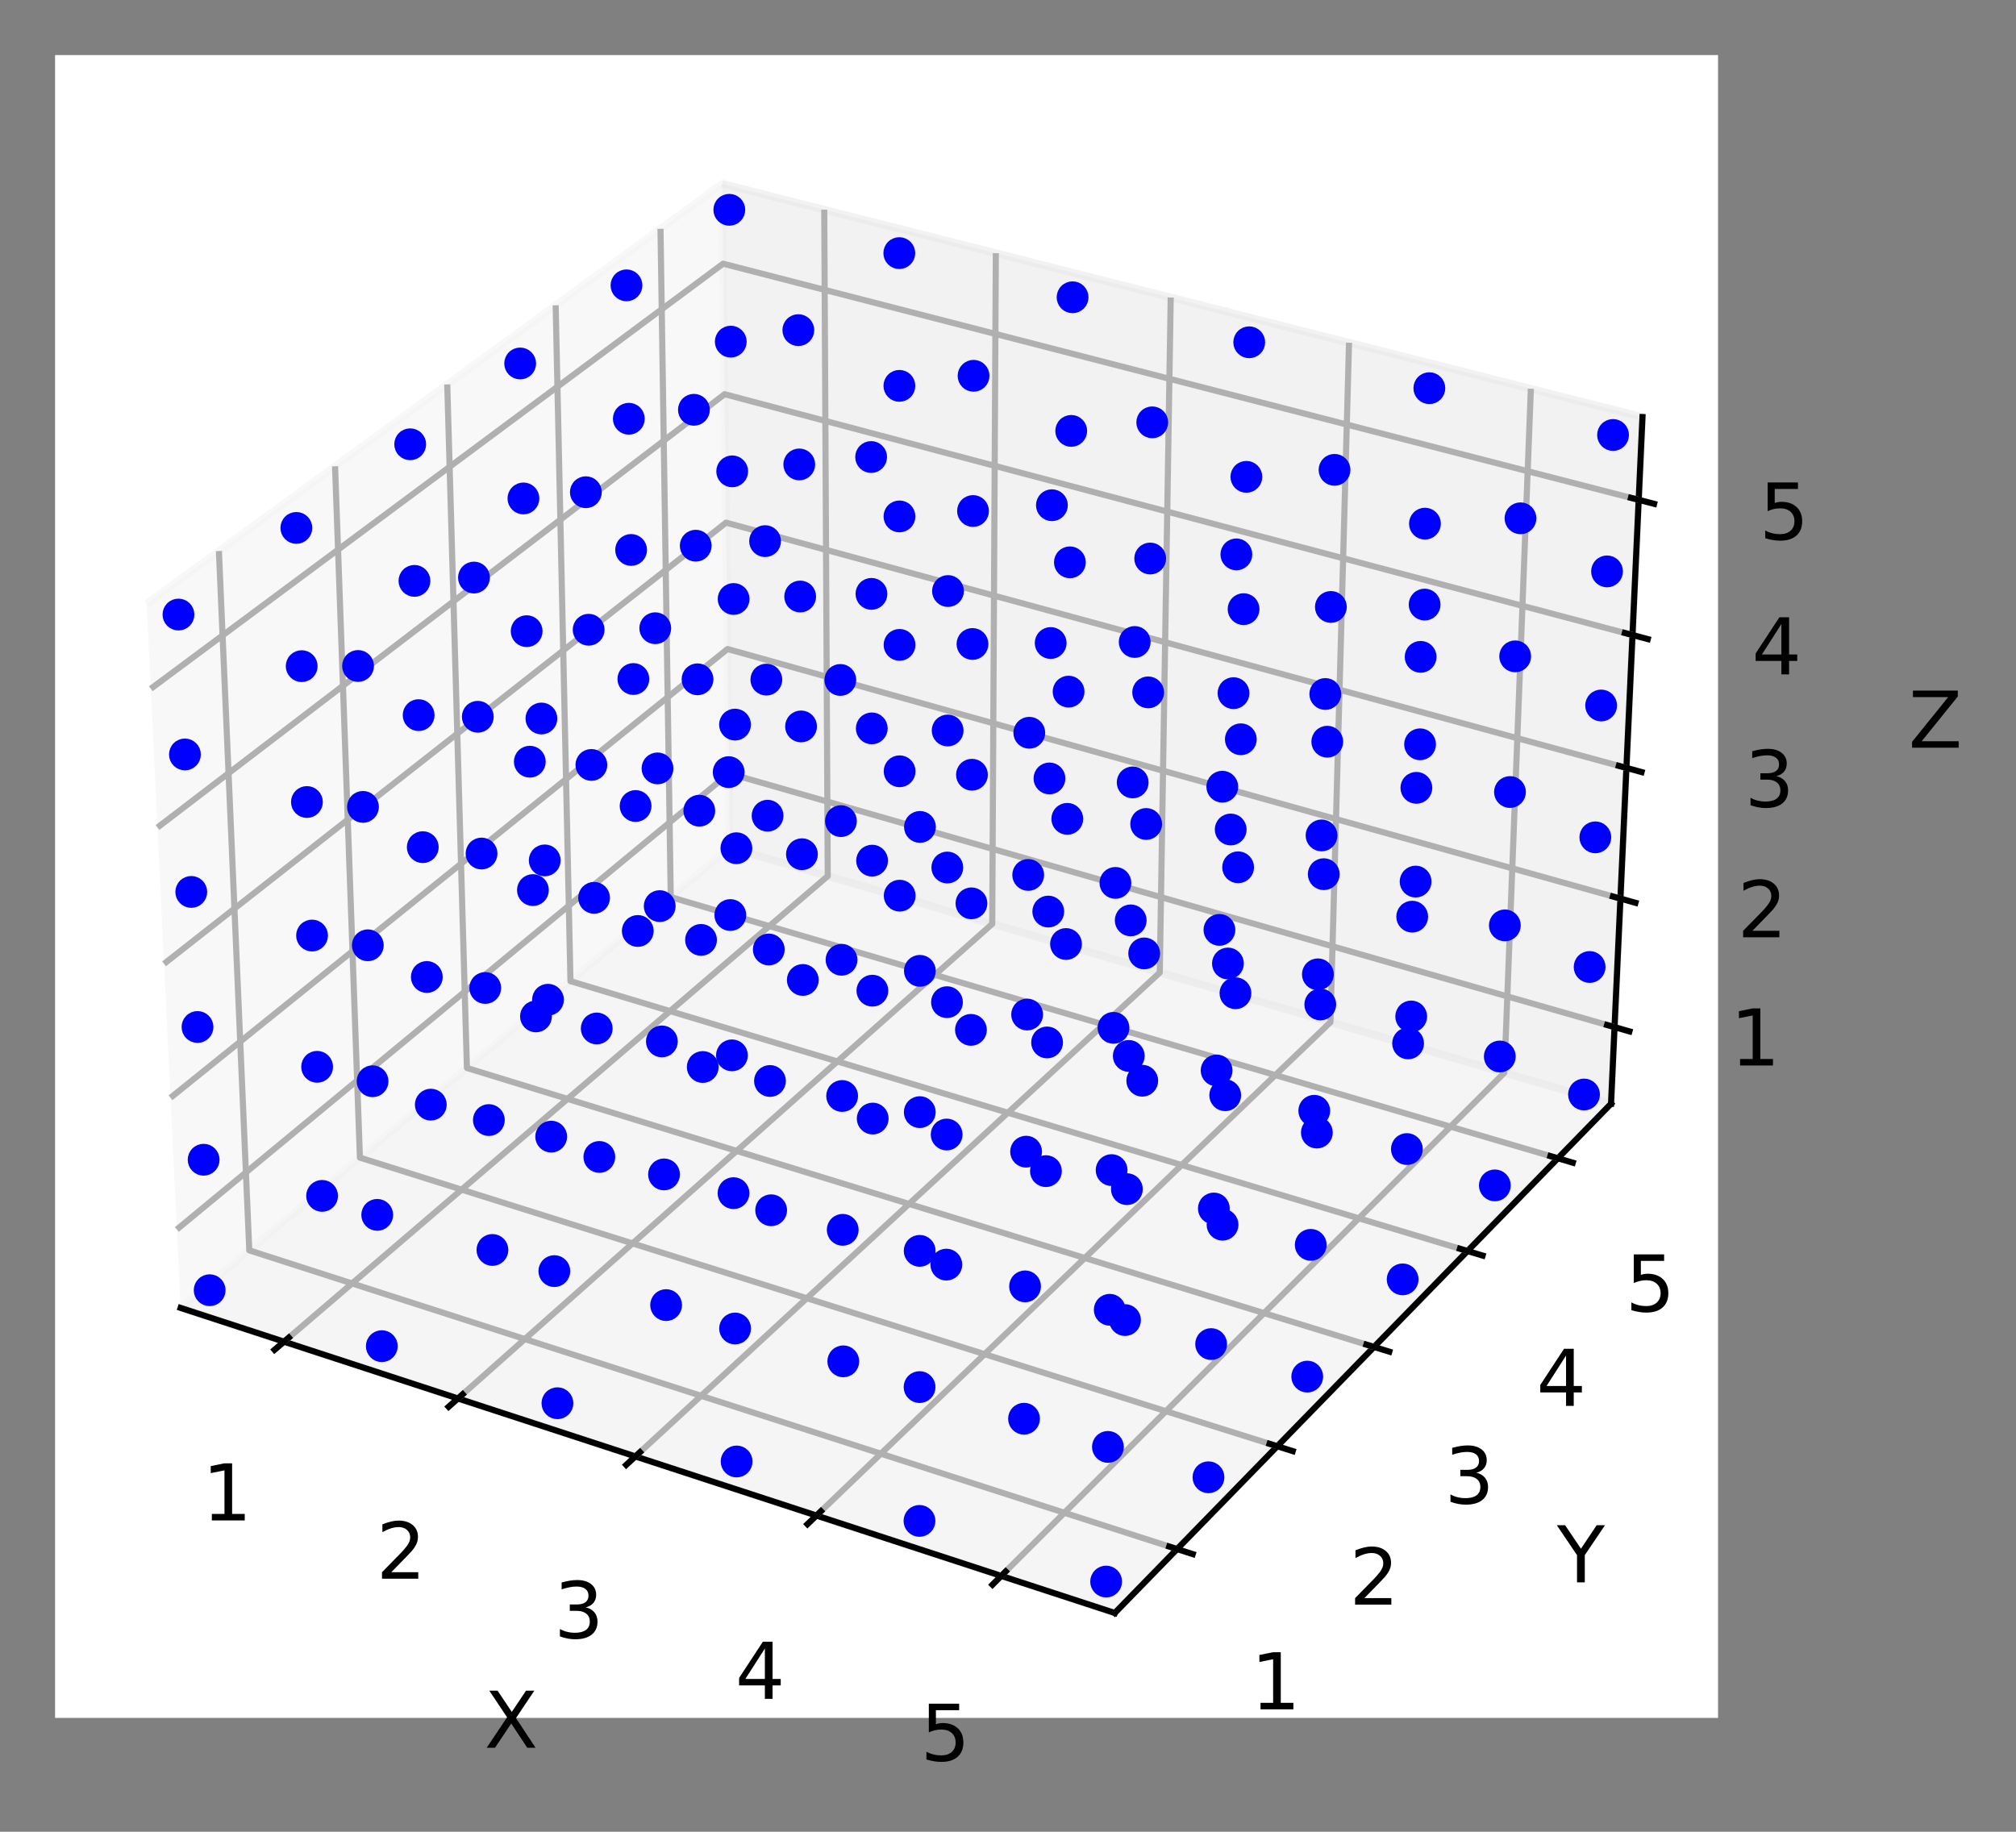 <?xml version="1.0" encoding="utf-8" standalone="no"?>
<!DOCTYPE svg PUBLIC "-//W3C//DTD SVG 1.1//EN"
  "http://www.w3.org/Graphics/SVG/1.1/DTD/svg11.dtd">
<svg height="239.525pt" version="1.1" viewBox="0 0 263.598 239.525" width="263.598pt" xmlns="http://www.w3.org/2000/svg" xmlns:xlink="http://www.w3.org/1999/xlink">
 <rect x="0" y="0" width="263.598" height="239.525" fill="#808080" stroke="none"/>
 <defs>
  <style type="text/css">*{stroke-linecap:butt;stroke-linejoin:round;}</style>
 </defs>
 <g id="figure_1">
  <g id="patch_1">
   <path d="M 0 239.525 
L 263.598 239.525 
L 263.598 0 
L 0 0 
z
" style="fill:none;"/>
  </g>
  <g id="patch_2">
   <path d="M 7.2 224.64 
L 224.64 224.64 
L 224.64 7.2 
L 7.2 7.2 
z
" style="fill:#ffffff;"/>
  </g>
  <g id="pane3d_1">
   <g id="patch_3">
    <path d="M 23.618 171.026 
L 95.424 110.837 
L 94.426 24.034 
L 19.184 78.942 
" style="fill:#f2f2f2;opacity:0.5;stroke:#f2f2f2;stroke-linejoin:miter;"/>
   </g>
  </g>
  <g id="pane3d_2">
   <g id="patch_4">
    <path d="M 95.424 110.837 
L 210.647 144.328 
L 214.759 54.535 
L 94.426 24.034 
" style="fill:#e6e6e6;opacity:0.5;stroke:#e6e6e6;stroke-linejoin:miter;"/>
   </g>
  </g>
  <g id="pane3d_3">
   <g id="patch_5">
    <path d="M 23.618 171.026 
L 145.76 210.918 
L 210.647 144.328 
L 95.424 110.837 
" style="fill:#ececec;opacity:0.5;stroke:#ececec;stroke-linejoin:miter;"/>
   </g>
  </g>
  <g id="axis3d_1">
   <g id="line2d_1">
    <path d="M 23.618 171.026 
L 145.76 210.918 
" style="fill:none;stroke:#000000;stroke-linecap:square;stroke-width:0.8;"/>
   </g>
   <g id="text_1">
    <!-- X -->
    <g transform="translate(63.332 228.543)scale(0.1 -0.1)">
     <defs>
      <path d="M 403 4666 
L 1081 4666 
L 2241 2931 
L 3406 4666 
L 4084 4666 
L 2584 2425 
L 4184 0 
L 3506 0 
L 2194 1984 
L 872 0 
L 191 0 
L 1856 2491 
L 403 4666 
z
" id="DejaVuSans-58" transform="scale(0.016)"/>
     </defs>
     <use xlink:href="#DejaVuSans-58"/>
    </g>
   </g>
   <g id="Line3DCollection_1">
    <path d="M 37.139 175.442 
L 108.229 114.559 
L 107.774 27.417 
" style="fill:none;stroke:#b0b0b0;stroke-width:0.8;"/>
    <path d="M 59.879 182.869 
L 129.737 120.811 
L 130.207 33.103 
" style="fill:none;stroke:#b0b0b0;stroke-width:0.8;"/>
    <path d="M 83.079 190.446 
L 151.644 127.178 
L 153.075 38.9 
" style="fill:none;stroke:#b0b0b0;stroke-width:0.8;"/>
    <path d="M 106.754 198.178 
L 173.96 133.665 
L 176.39 44.809 
" style="fill:none;stroke:#b0b0b0;stroke-width:0.8;"/>
    <path d="M 130.917 206.07 
L 196.699 140.274 
L 200.165 50.836 
" style="fill:none;stroke:#b0b0b0;stroke-width:0.8;"/>
   </g>
   <g id="xtick_1">
    <g id="line2d_2">
     <path d="M 37.759 174.912 
L 35.898 176.505 
" style="fill:none;stroke:#000000;stroke-linecap:square;stroke-width:0.8;"/>
    </g>
    <g id="text_2">
     <!-- 1 -->
     <g transform="translate(26.43 198.816)scale(0.1 -0.1)">
      <defs>
       <path d="M 794 531 
L 1825 531 
L 1825 4091 
L 703 3866 
L 703 4441 
L 1819 4666 
L 2450 4666 
L 2450 531 
L 3481 531 
L 3481 0 
L 794 0 
L 794 531 
z
" id="DejaVuSans-31" transform="scale(0.016)"/>
      </defs>
      <use xlink:href="#DejaVuSans-31"/>
     </g>
    </g>
   </g>
   <g id="xtick_2">
    <g id="line2d_3">
     <path d="M 60.488 182.328 
L 58.658 183.953 
" style="fill:none;stroke:#000000;stroke-linecap:square;stroke-width:0.8;"/>
    </g>
    <g id="text_3">
     <!-- 2 -->
     <g transform="translate(49.199 206.436)scale(0.1 -0.1)">
      <defs>
       <path d="M 1228 531 
L 3431 531 
L 3431 0 
L 469 0 
L 469 531 
Q 828 903 1448 1529 
Q 2069 2156 2228 2338 
Q 2531 2678 2651 2914 
Q 2772 3150 2772 3378 
Q 2772 3750 2511 3984 
Q 2250 4219 1831 4219 
Q 1534 4219 1204 4116 
Q 875 4013 500 3803 
L 500 4441 
Q 881 4594 1212 4672 
Q 1544 4750 1819 4750 
Q 2544 4750 2975 4387 
Q 3406 4025 3406 3419 
Q 3406 3131 3298 2873 
Q 3191 2616 2906 2266 
Q 2828 2175 2409 1742 
Q 1991 1309 1228 531 
z
" id="DejaVuSans-32" transform="scale(0.016)"/>
      </defs>
      <use xlink:href="#DejaVuSans-32"/>
     </g>
    </g>
   </g>
   <g id="xtick_3">
    <g id="line2d_4">
     <path d="M 83.677 189.894 
L 81.88 191.553 
" style="fill:none;stroke:#000000;stroke-linecap:square;stroke-width:0.8;"/>
    </g>
    <g id="text_4">
     <!-- 3 -->
     <g transform="translate(72.431 214.211)scale(0.1 -0.1)">
      <defs>
       <path d="M 2597 2516 
Q 3050 2419 3304 2112 
Q 3559 1806 3559 1356 
Q 3559 666 3084 287 
Q 2609 -91 1734 -91 
Q 1441 -91 1130 -33 
Q 819 25 488 141 
L 488 750 
Q 750 597 1062 519 
Q 1375 441 1716 441 
Q 2309 441 2620 675 
Q 2931 909 2931 1356 
Q 2931 1769 2642 2001 
Q 2353 2234 1838 2234 
L 1294 2234 
L 1294 2753 
L 1863 2753 
Q 2328 2753 2575 2939 
Q 2822 3125 2822 3475 
Q 2822 3834 2567 4026 
Q 2313 4219 1838 4219 
Q 1578 4219 1281 4162 
Q 984 4106 628 3988 
L 628 4550 
Q 988 4650 1302 4700 
Q 1616 4750 1894 4750 
Q 2613 4750 3031 4423 
Q 3450 4097 3450 3541 
Q 3450 3153 3228 2886 
Q 3006 2619 2597 2516 
z
" id="DejaVuSans-33" transform="scale(0.016)"/>
      </defs>
      <use xlink:href="#DejaVuSans-33"/>
     </g>
    </g>
   </g>
   <g id="xtick_4">
    <g id="line2d_5">
     <path d="M 107.34 197.615 
L 105.577 199.307 
" style="fill:none;stroke:#000000;stroke-linecap:square;stroke-width:0.8;"/>
    </g>
    <g id="text_5">
     <!-- 4 -->
     <g transform="translate(96.14 222.146)scale(0.1 -0.1)">
      <defs>
       <path d="M 2419 4116 
L 825 1625 
L 2419 1625 
L 2419 4116 
z
M 2253 4666 
L 3047 4666 
L 3047 1625 
L 3713 1625 
L 3713 1100 
L 3047 1100 
L 3047 0 
L 2419 0 
L 2419 1100 
L 313 1100 
L 313 1709 
L 2253 4666 
z
" id="DejaVuSans-34" transform="scale(0.016)"/>
      </defs>
      <use xlink:href="#DejaVuSans-34"/>
     </g>
    </g>
   </g>
   <g id="xtick_5">
    <g id="line2d_6">
     <path d="M 131.492 205.495 
L 129.765 207.223 
" style="fill:none;stroke:#000000;stroke-linecap:square;stroke-width:0.8;"/>
    </g>
    <g id="text_6">
     <!-- 5 -->
     <g transform="translate(120.342 230.245)scale(0.1 -0.1)">
      <defs>
       <path d="M 691 4666 
L 3169 4666 
L 3169 4134 
L 1269 4134 
L 1269 2991 
Q 1406 3038 1543 3061 
Q 1681 3084 1819 3084 
Q 2600 3084 3056 2656 
Q 3513 2228 3513 1497 
Q 3513 744 3044 326 
Q 2575 -91 1722 -91 
Q 1428 -91 1123 -41 
Q 819 9 494 109 
L 494 744 
Q 775 591 1075 516 
Q 1375 441 1709 441 
Q 2250 441 2565 725 
Q 2881 1009 2881 1497 
Q 2881 1984 2565 2268 
Q 2250 2553 1709 2553 
Q 1456 2553 1204 2497 
Q 953 2441 691 2322 
L 691 4666 
z
" id="DejaVuSans-35" transform="scale(0.016)"/>
      </defs>
      <use xlink:href="#DejaVuSans-35"/>
     </g>
    </g>
   </g>
  </g>
  <g id="axis3d_2">
   <g id="line2d_7">
    <path d="M 210.647 144.328 
L 145.76 210.918 
" style="fill:none;stroke:#000000;stroke-linecap:square;stroke-width:0.8;"/>
   </g>
   <g id="text_7">
    <!-- Y -->
    <g transform="translate(203.58 206.911)scale(0.1 -0.1)">
     <defs>
      <path d="M -13 4666 
L 666 4666 
L 1959 2747 
L 3244 4666 
L 3922 4666 
L 2272 2222 
L 2272 0 
L 1638 0 
L 1638 2222 
L -13 4666 
z
" id="DejaVuSans-59" transform="scale(0.016)"/>
     </defs>
     <use xlink:href="#DejaVuSans-59"/>
    </g>
   </g>
   <g id="Line3DCollection_2">
    <path d="M 28.623 72.054 
L 32.596 163.501 
L 153.904 202.56 
" style="fill:none;stroke:#b0b0b0;stroke-width:0.8;"/>
    <path d="M 43.81 60.971 
L 47.06 151.377 
L 167.006 189.114 
" style="fill:none;stroke:#b0b0b0;stroke-width:0.8;"/>
    <path d="M 58.479 50.267 
L 61.05 139.65 
L 179.657 176.131 
" style="fill:none;stroke:#b0b0b0;stroke-width:0.8;"/>
    <path d="M 72.654 39.922 
L 74.591 128.3 
L 191.88 163.587 
" style="fill:none;stroke:#b0b0b0;stroke-width:0.8;"/>
    <path d="M 86.362 29.919 
L 87.702 117.31 
L 203.696 151.461 
" style="fill:none;stroke:#b0b0b0;stroke-width:0.8;"/>
   </g>
   <g id="xtick_6">
    <g id="line2d_8">
     <path d="M 152.882 202.231 
L 155.951 203.219 
" style="fill:none;stroke:#000000;stroke-linecap:square;stroke-width:0.8;"/>
    </g>
    <g id="text_8">
     <!-- 1 -->
     <g transform="translate(163.545 223.515)scale(0.1 -0.1)">
      <use xlink:href="#DejaVuSans-31"/>
     </g>
    </g>
   </g>
   <g id="xtick_7">
    <g id="line2d_9">
     <path d="M 165.996 188.797 
L 169.028 189.75 
" style="fill:none;stroke:#000000;stroke-linecap:square;stroke-width:0.8;"/>
    </g>
    <g id="text_9">
     <!-- 2 -->
     <g transform="translate(176.432 209.826)scale(0.1 -0.1)">
      <use xlink:href="#DejaVuSans-32"/>
     </g>
    </g>
   </g>
   <g id="xtick_8">
    <g id="line2d_10">
     <path d="M 178.659 175.824 
L 181.654 176.746 
" style="fill:none;stroke:#000000;stroke-linecap:square;stroke-width:0.8;"/>
    </g>
    <g id="text_10">
     <!-- 3 -->
     <g transform="translate(188.874 196.608)scale(0.1 -0.1)">
      <use xlink:href="#DejaVuSans-33"/>
     </g>
    </g>
   </g>
   <g id="xtick_9">
    <g id="line2d_11">
     <path d="M 190.894 163.291 
L 193.853 164.181 
" style="fill:none;stroke:#000000;stroke-linecap:square;stroke-width:0.8;"/>
    </g>
    <g id="text_11">
     <!-- 4 -->
     <g transform="translate(200.896 183.838)scale(0.1 -0.1)">
      <use xlink:href="#DejaVuSans-34"/>
     </g>
    </g>
   </g>
   <g id="xtick_10">
    <g id="line2d_12">
     <path d="M 202.722 151.174 
L 205.646 152.035 
" style="fill:none;stroke:#000000;stroke-linecap:square;stroke-width:0.8;"/>
    </g>
    <g id="text_12">
     <!-- 5 -->
     <g transform="translate(212.518 171.492)scale(0.1 -0.1)">
      <use xlink:href="#DejaVuSans-35"/>
     </g>
    </g>
   </g>
  </g>
  <g id="axis3d_3">
   <g id="line2d_13">
    <path d="M 210.647 144.328 
L 214.759 54.535 
" style="fill:none;stroke:#000000;stroke-linecap:square;stroke-width:0.8;"/>
   </g>
   <g id="text_13">
    <!-- Z -->
    <g transform="translate(249.548 97.773)scale(0.1 -0.1)">
     <defs>
      <path d="M 359 4666 
L 4025 4666 
L 4025 4184 
L 1075 531 
L 4097 531 
L 4097 0 
L 288 0 
L 288 481 
L 3238 4134 
L 359 4134 
L 359 4666 
z
" id="DejaVuSans-5a" transform="scale(0.016)"/>
     </defs>
     <use xlink:href="#DejaVuSans-5a"/>
    </g>
   </g>
   <g id="Line3DCollection_3">
    <path d="M 211.105 134.309 
L 95.312 101.133 
L 23.124 160.767 
" style="fill:none;stroke:#b0b0b0;stroke-width:0.8;"/>
    <path d="M 211.875 117.503 
L 95.125 84.867 
L 22.295 143.55 
" style="fill:none;stroke:#b0b0b0;stroke-width:0.8;"/>
    <path d="M 212.658 100.415 
L 94.935 68.341 
L 21.451 126.032 
" style="fill:none;stroke:#b0b0b0;stroke-width:0.8;"/>
    <path d="M 213.453 83.037 
L 94.742 51.547 
L 20.593 108.205 
" style="fill:none;stroke:#b0b0b0;stroke-width:0.8;"/>
    <path d="M 214.263 65.361 
L 94.546 34.48 
L 19.719 90.061 
" style="fill:none;stroke:#b0b0b0;stroke-width:0.8;"/>
   </g>
   <g id="xtick_11">
    <g id="line2d_14">
     <path d="M 210.133 134.03 
L 213.052 134.866 
" style="fill:none;stroke:#000000;stroke-linecap:square;stroke-width:0.8;"/>
    </g>
    <g id="text_14">
     <!-- 1 -->
     <g transform="translate(226.25 139.328)scale(0.1 -0.1)">
      <use xlink:href="#DejaVuSans-31"/>
     </g>
    </g>
   </g>
   <g id="xtick_12">
    <g id="line2d_15">
     <path d="M 210.895 117.229 
L 213.838 118.052 
" style="fill:none;stroke:#000000;stroke-linecap:square;stroke-width:0.8;"/>
    </g>
    <g id="text_15">
     <!-- 2 -->
     <g transform="translate(227.169 122.563)scale(0.1 -0.1)">
      <use xlink:href="#DejaVuSans-32"/>
     </g>
    </g>
   </g>
   <g id="xtick_13">
    <g id="line2d_16">
     <path d="M 211.669 100.145 
L 214.638 100.955 
" style="fill:none;stroke:#000000;stroke-linecap:square;stroke-width:0.8;"/>
    </g>
    <g id="text_16">
     <!-- 3 -->
     <g transform="translate(228.103 105.518)scale(0.1 -0.1)">
      <use xlink:href="#DejaVuSans-33"/>
     </g>
    </g>
   </g>
   <g id="xtick_14">
    <g id="line2d_17">
     <path d="M 212.456 82.772 
L 215.451 83.567 
" style="fill:none;stroke:#000000;stroke-linecap:square;stroke-width:0.8;"/>
    </g>
    <g id="text_17">
     <!-- 4 -->
     <g transform="translate(229.053 88.184)scale(0.1 -0.1)">
      <use xlink:href="#DejaVuSans-34"/>
     </g>
    </g>
   </g>
   <g id="xtick_15">
    <g id="line2d_18">
     <path d="M 213.256 65.101 
L 216.279 65.881 
" style="fill:none;stroke:#000000;stroke-linecap:square;stroke-width:0.8;"/>
    </g>
    <g id="text_18">
     <!-- 5 -->
     <g transform="translate(230.02 70.555)scale(0.1 -0.1)">
      <use xlink:href="#DejaVuSans-35"/>
     </g>
    </g>
   </g>
  </g>
  <g id="axes_1">
   <g id="Path3DCollection_1">
    <defs>
     <path d="M 0 1.581 
C 0.419 1.581 0.822 1.415 1.118 1.118 
C 1.415 0.822 1.581 0.419 1.581 -0 
C 1.581 -0.419 1.415 -0.822 1.118 -1.118 
C 0.822 -1.415 0.419 -1.581 0 -1.581 
C -0.419 -1.581 -0.822 -1.415 -1.118 -1.118 
C -1.415 -0.822 -1.581 -0.419 -1.581 0 
C -1.581 0.419 -1.415 0.822 -1.118 1.118 
C -0.822 1.415 -0.419 1.581 0 1.581 
z
" id="C0_0_04f7c89948"/>
    </defs>
    <g clip-path="url(#p1350e62852)">
     <use style="fill:#0000ff;stroke:#0000ff;" x="96.285" xlink:href="#C0_0_04f7c89948" y="110.916"/>
    </g>
    <g clip-path="url(#p1350e62852)">
     <use style="fill:#0000ff;stroke:#0000ff;" x="96.106" xlink:href="#C0_0_04f7c89948" y="94.75"/>
    </g>
    <g clip-path="url(#p1350e62852)">
     <use style="fill:#0000ff;stroke:#0000ff;" x="117.638" xlink:href="#C0_0_04f7c89948" y="117.121"/>
    </g>
    <g clip-path="url(#p1350e62852)">
     <use style="fill:#0000ff;stroke:#0000ff;" x="95.924" xlink:href="#C0_0_04f7c89948" y="78.325"/>
    </g>
    <g clip-path="url(#p1350e62852)">
     <use style="fill:#0000ff;stroke:#0000ff;" x="83.392" xlink:href="#C0_0_04f7c89948" y="121.736"/>
    </g>
    <g clip-path="url(#p1350e62852)">
     <use style="fill:#0000ff;stroke:#0000ff;" x="117.628" xlink:href="#C0_0_04f7c89948" y="100.855"/>
    </g>
    <g clip-path="url(#p1350e62852)">
     <use style="fill:#0000ff;stroke:#0000ff;" x="139.386" xlink:href="#C0_0_04f7c89948" y="123.441"/>
    </g>
    <g clip-path="url(#p1350e62852)">
     <use style="fill:#0000ff;stroke:#0000ff;" x="95.739" xlink:href="#C0_0_04f7c89948" y="61.635"/>
    </g>
    <g clip-path="url(#p1350e62852)">
     <use style="fill:#0000ff;stroke:#0000ff;" x="83.106" xlink:href="#C0_0_04f7c89948" y="105.396"/>
    </g>
    <g clip-path="url(#p1350e62852)">
     <use style="fill:#0000ff;stroke:#0000ff;" x="117.618" xlink:href="#C0_0_04f7c89948" y="84.326"/>
    </g>
    <g clip-path="url(#p1350e62852)">
     <use style="fill:#0000ff;stroke:#0000ff;" x="104.969" xlink:href="#C0_0_04f7c89948" y="128.142"/>
    </g>
    <g clip-path="url(#p1350e62852)">
     <use style="fill:#0000ff;stroke:#0000ff;" x="139.552" xlink:href="#C0_0_04f7c89948" y="107.074"/>
    </g>
    <g clip-path="url(#p1350e62852)">
     <use style="fill:#0000ff;stroke:#0000ff;" x="161.54" xlink:href="#C0_0_04f7c89948" y="129.878"/>
    </g>
    <g clip-path="url(#p1350e62852)">
     <use style="fill:#0000ff;stroke:#0000ff;" x="95.551" xlink:href="#C0_0_04f7c89948" y="44.674"/>
    </g>
    <g clip-path="url(#p1350e62852)">
     <use style="fill:#0000ff;stroke:#0000ff;" x="82.816" xlink:href="#C0_0_04f7c89948" y="88.79"/>
    </g>
    <g clip-path="url(#p1350e62852)">
     <use style="fill:#0000ff;stroke:#0000ff;" x="70.08" xlink:href="#C0_0_04f7c89948" y="132.907"/>
    </g>
    <g clip-path="url(#p1350e62852)">
     <use style="fill:#0000ff;stroke:#0000ff;" x="104.856" xlink:href="#C0_0_04f7c89948" y="111.7"/>
    </g>
    <g clip-path="url(#p1350e62852)">
     <use style="fill:#0000ff;stroke:#0000ff;" x="117.608" xlink:href="#C0_0_04f7c89948" y="67.528"/>
    </g>
    <g clip-path="url(#p1350e62852)">
     <use style="fill:#0000ff;stroke:#0000ff;" x="126.953" xlink:href="#C0_0_04f7c89948" y="134.668"/>
    </g>
    <g clip-path="url(#p1350e62852)">
     <use style="fill:#0000ff;stroke:#0000ff;" x="139.72" xlink:href="#C0_0_04f7c89948" y="90.44"/>
    </g>
    <g clip-path="url(#p1350e62852)">
     <use style="fill:#0000ff;stroke:#0000ff;" x="161.888" xlink:href="#C0_0_04f7c89948" y="113.41"/>
    </g>
    <g clip-path="url(#p1350e62852)">
     <use style="fill:#0000ff;stroke:#0000ff;" x="184.113" xlink:href="#C0_0_04f7c89948" y="136.438"/>
    </g>
    <g clip-path="url(#p1350e62852)">
     <use style="fill:#0000ff;stroke:#0000ff;" x="69.681" xlink:href="#C0_0_04f7c89948" y="116.391"/>
    </g>
    <g clip-path="url(#p1350e62852)">
     <use style="fill:#0000ff;stroke:#0000ff;" x="82.52" xlink:href="#C0_0_04f7c89948" y="71.913"/>
    </g>
    <g clip-path="url(#p1350e62852)">
     <use style="fill:#0000ff;stroke:#0000ff;" x="95.36" xlink:href="#C0_0_04f7c89948" y="27.435"/>
    </g>
    <g clip-path="url(#p1350e62852)">
     <use style="fill:#0000ff;stroke:#0000ff;" x="91.885" xlink:href="#C0_0_04f7c89948" y="139.524"/>
    </g>
    <g clip-path="url(#p1350e62852)">
     <use style="fill:#0000ff;stroke:#0000ff;" x="117.598" xlink:href="#C0_0_04f7c89948" y="50.455"/>
    </g>
    <g clip-path="url(#p1350e62852)">
     <use style="fill:#0000ff;stroke:#0000ff;" x="104.741" xlink:href="#C0_0_04f7c89948" y="94.989"/>
    </g>
    <g clip-path="url(#p1350e62852)">
     <use style="fill:#0000ff;stroke:#0000ff;" x="127.019" xlink:href="#C0_0_04f7c89948" y="118.124"/>
    </g>
    <g clip-path="url(#p1350e62852)">
     <use style="fill:#0000ff;stroke:#0000ff;" x="139.892" xlink:href="#C0_0_04f7c89948" y="73.533"/>
    </g>
    <g clip-path="url(#p1350e62852)">
     <use style="fill:#0000ff;stroke:#0000ff;" x="149.354" xlink:href="#C0_0_04f7c89948" y="141.318"/>
    </g>
    <g clip-path="url(#p1350e62852)">
     <use style="fill:#0000ff;stroke:#0000ff;" x="162.242" xlink:href="#C0_0_04f7c89948" y="96.67"/>
    </g>
    <g clip-path="url(#p1350e62852)">
     <use style="fill:#0000ff;stroke:#0000ff;" x="184.65" xlink:href="#C0_0_04f7c89948" y="119.866"/>
    </g>
    <g clip-path="url(#p1350e62852)">
     <use style="fill:#0000ff;stroke:#0000ff;" x="207.115" xlink:href="#C0_0_04f7c89948" y="143.122"/>
    </g>
    <g clip-path="url(#p1350e62852)">
     <use style="fill:#0000ff;stroke:#0000ff;" x="56.328" xlink:href="#C0_0_04f7c89948" y="144.448"/>
    </g>
    <g clip-path="url(#p1350e62852)">
     <use style="fill:#0000ff;stroke:#0000ff;" x="69.274" xlink:href="#C0_0_04f7c89948" y="99.602"/>
    </g>
    <g clip-path="url(#p1350e62852)">
     <use style="fill:#0000ff;stroke:#0000ff;" x="82.22" xlink:href="#C0_0_04f7c89948" y="54.757"/>
    </g>
    <g clip-path="url(#p1350e62852)">
     <use style="fill:#0000ff;stroke:#0000ff;" x="104.625" xlink:href="#C0_0_04f7c89948" y="78.002"/>
    </g>
    <g clip-path="url(#p1350e62852)">
     <use style="fill:#0000ff;stroke:#0000ff;" x="117.587" xlink:href="#C0_0_04f7c89948" y="33.099"/>
    </g>
    <g clip-path="url(#p1350e62852)">
     <use style="fill:#0000ff;stroke:#0000ff;" x="91.662" xlink:href="#C0_0_04f7c89948" y="122.905"/>
    </g>
    <g clip-path="url(#p1350e62852)">
     <use style="fill:#0000ff;stroke:#0000ff;" x="127.087" xlink:href="#C0_0_04f7c89948" y="101.307"/>
    </g>
    <g clip-path="url(#p1350e62852)">
     <use style="fill:#0000ff;stroke:#0000ff;" x="114.108" xlink:href="#C0_0_04f7c89948" y="146.267"/>
    </g>
    <g clip-path="url(#p1350e62852)">
     <use style="fill:#0000ff;stroke:#0000ff;" x="140.066" xlink:href="#C0_0_04f7c89948" y="56.346"/>
    </g>
    <g clip-path="url(#p1350e62852)">
     <use style="fill:#0000ff;stroke:#0000ff;" x="149.606" xlink:href="#C0_0_04f7c89948" y="124.671"/>
    </g>
    <g clip-path="url(#p1350e62852)">
     <use style="fill:#0000ff;stroke:#0000ff;" x="162.602" xlink:href="#C0_0_04f7c89948" y="79.653"/>
    </g>
    <g clip-path="url(#p1350e62852)">
     <use style="fill:#0000ff;stroke:#0000ff;" x="185.196" xlink:href="#C0_0_04f7c89948" y="103.02"/>
    </g>
    <g clip-path="url(#p1350e62852)">
     <use style="fill:#0000ff;stroke:#0000ff;" x="172.184" xlink:href="#C0_0_04f7c89948" y="148.096"/>
    </g>
    <g clip-path="url(#p1350e62852)">
     <use style="fill:#0000ff;stroke:#0000ff;" x="207.849" xlink:href="#C0_0_04f7c89948" y="126.447"/>
    </g>
    <g clip-path="url(#p1350e62852)">
     <use style="fill:#0000ff;stroke:#0000ff;" x="55.808" xlink:href="#C0_0_04f7c89948" y="127.753"/>
    </g>
    <g clip-path="url(#p1350e62852)">
     <use style="fill:#0000ff;stroke:#0000ff;" x="68.861" xlink:href="#C0_0_04f7c89948" y="82.534"/>
    </g>
    <g clip-path="url(#p1350e62852)">
     <use style="fill:#0000ff;stroke:#0000ff;" x="81.915" xlink:href="#C0_0_04f7c89948" y="37.314"/>
    </g>
    <g clip-path="url(#p1350e62852)">
     <use style="fill:#0000ff;stroke:#0000ff;" x="78.365" xlink:href="#C0_0_04f7c89948" y="151.286"/>
    </g>
    <g clip-path="url(#p1350e62852)">
     <use style="fill:#0000ff;stroke:#0000ff;" x="91.435" xlink:href="#C0_0_04f7c89948" y="106.009"/>
    </g>
    <g clip-path="url(#p1350e62852)">
     <use style="fill:#0000ff;stroke:#0000ff;" x="104.506" xlink:href="#C0_0_04f7c89948" y="60.731"/>
    </g>
    <g clip-path="url(#p1350e62852)">
     <use style="fill:#0000ff;stroke:#0000ff;" x="127.155" xlink:href="#C0_0_04f7c89948" y="84.208"/>
    </g>
    <g clip-path="url(#p1350e62852)">
     <use style="fill:#0000ff;stroke:#0000ff;" x="114.068" xlink:href="#C0_0_04f7c89948" y="129.544"/>
    </g>
    <g clip-path="url(#p1350e62852)">
     <use style="fill:#0000ff;stroke:#0000ff;" x="140.243" xlink:href="#C0_0_04f7c89948" y="38.872"/>
    </g>
    <g clip-path="url(#p1350e62852)">
     <use style="fill:#0000ff;stroke:#0000ff;" x="136.759" xlink:href="#C0_0_04f7c89948" y="153.141"/>
    </g>
    <g clip-path="url(#p1350e62852)">
     <use style="fill:#0000ff;stroke:#0000ff;" x="162.968" xlink:href="#C0_0_04f7c89948" y="62.352"/>
    </g>
    <g clip-path="url(#p1350e62852)">
     <use style="fill:#0000ff;stroke:#0000ff;" x="149.864" xlink:href="#C0_0_04f7c89948" y="107.746"/>
    </g>
    <g clip-path="url(#p1350e62852)">
     <use style="fill:#0000ff;stroke:#0000ff;" x="185.752" xlink:href="#C0_0_04f7c89948" y="85.892"/>
    </g>
    <g clip-path="url(#p1350e62852)">
     <use style="fill:#0000ff;stroke:#0000ff;" x="172.63" xlink:href="#C0_0_04f7c89948" y="131.345"/>
    </g>
    <g clip-path="url(#p1350e62852)">
     <use style="fill:#0000ff;stroke:#0000ff;" x="195.456" xlink:href="#C0_0_04f7c89948" y="155.005"/>
    </g>
    <g clip-path="url(#p1350e62852)">
     <use style="fill:#0000ff;stroke:#0000ff;" x="208.595" xlink:href="#C0_0_04f7c89948" y="109.493"/>
    </g>
    <g clip-path="url(#p1350e62852)">
     <use style="fill:#0000ff;stroke:#0000ff;" x="68.441" xlink:href="#C0_0_04f7c89948" y="65.178"/>
    </g>
    <g clip-path="url(#p1350e62852)">
     <use style="fill:#0000ff;stroke:#0000ff;" x="55.278" xlink:href="#C0_0_04f7c89948" y="110.777"/>
    </g>
    <g clip-path="url(#p1350e62852)">
     <use style="fill:#0000ff;stroke:#0000ff;" x="42.115" xlink:href="#C0_0_04f7c89948" y="156.376"/>
    </g>
    <g clip-path="url(#p1350e62852)">
     <use style="fill:#0000ff;stroke:#0000ff;" x="104.385" xlink:href="#C0_0_04f7c89948" y="43.17"/>
    </g>
    <g clip-path="url(#p1350e62852)">
     <use style="fill:#0000ff;stroke:#0000ff;" x="91.205" xlink:href="#C0_0_04f7c89948" y="88.828"/>
    </g>
    <g clip-path="url(#p1350e62852)">
     <use style="fill:#0000ff;stroke:#0000ff;" x="78.024" xlink:href="#C0_0_04f7c89948" y="134.486"/>
    </g>
    <g clip-path="url(#p1350e62852)">
     <use style="fill:#0000ff;stroke:#0000ff;" x="100.83" xlink:href="#C0_0_04f7c89948" y="158.257"/>
    </g>
    <g clip-path="url(#p1350e62852)">
     <use style="fill:#0000ff;stroke:#0000ff;" x="114.028" xlink:href="#C0_0_04f7c89948" y="112.54"/>
    </g>
    <g clip-path="url(#p1350e62852)">
     <use style="fill:#0000ff;stroke:#0000ff;" x="127.225" xlink:href="#C0_0_04f7c89948" y="66.822"/>
    </g>
    <g clip-path="url(#p1350e62852)">
     <use style="fill:#0000ff;stroke:#0000ff;" x="150.125" xlink:href="#C0_0_04f7c89948" y="90.536"/>
    </g>
    <g clip-path="url(#p1350e62852)">
     <use style="fill:#0000ff;stroke:#0000ff;" x="136.91" xlink:href="#C0_0_04f7c89948" y="136.313"/>
    </g>
    <g clip-path="url(#p1350e62852)">
     <use style="fill:#0000ff;stroke:#0000ff;" x="163.34" xlink:href="#C0_0_04f7c89948" y="44.758"/>
    </g>
    <g clip-path="url(#p1350e62852)">
     <use style="fill:#0000ff;stroke:#0000ff;" x="173.084" xlink:href="#C0_0_04f7c89948" y="114.311"/>
    </g>
    <g clip-path="url(#p1350e62852)">
     <use style="fill:#0000ff;stroke:#0000ff;" x="159.852" xlink:href="#C0_0_04f7c89948" y="160.148"/>
    </g>
    <g clip-path="url(#p1350e62852)">
     <use style="fill:#0000ff;stroke:#0000ff;" x="186.316" xlink:href="#C0_0_04f7c89948" y="68.474"/>
    </g>
    <g clip-path="url(#p1350e62852)">
     <use style="fill:#0000ff;stroke:#0000ff;" x="209.353" xlink:href="#C0_0_04f7c89948" y="92.252"/>
    </g>
    <g clip-path="url(#p1350e62852)">
     <use style="fill:#0000ff;stroke:#0000ff;" x="196.104" xlink:href="#C0_0_04f7c89948" y="138.149"/>
    </g>
    <g clip-path="url(#p1350e62852)">
     <use style="fill:#0000ff;stroke:#0000ff;" x="41.465" xlink:href="#C0_0_04f7c89948" y="139.499"/>
    </g>
    <g clip-path="url(#p1350e62852)">
     <use style="fill:#0000ff;stroke:#0000ff;" x="54.739" xlink:href="#C0_0_04f7c89948" y="93.514"/>
    </g>
    <g clip-path="url(#p1350e62852)">
     <use style="fill:#0000ff;stroke:#0000ff;" x="68.014" xlink:href="#C0_0_04f7c89948" y="47.529"/>
    </g>
    <g clip-path="url(#p1350e62852)">
     <use style="fill:#0000ff;stroke:#0000ff;" x="90.97" xlink:href="#C0_0_04f7c89948" y="71.356"/>
    </g>
    <g clip-path="url(#p1350e62852)">
     <use style="fill:#0000ff;stroke:#0000ff;" x="77.678" xlink:href="#C0_0_04f7c89948" y="117.402"/>
    </g>
    <g clip-path="url(#p1350e62852)">
     <use style="fill:#0000ff;stroke:#0000ff;" x="64.386" xlink:href="#C0_0_04f7c89948" y="163.447"/>
    </g>
    <g clip-path="url(#p1350e62852)">
     <use style="fill:#0000ff;stroke:#0000ff;" x="113.987" xlink:href="#C0_0_04f7c89948" y="95.246"/>
    </g>
    <g clip-path="url(#p1350e62852)">
     <use style="fill:#0000ff;stroke:#0000ff;" x="100.677" xlink:href="#C0_0_04f7c89948" y="141.352"/>
    </g>
    <g clip-path="url(#p1350e62852)">
     <use style="fill:#0000ff;stroke:#0000ff;" x="127.296" xlink:href="#C0_0_04f7c89948" y="49.14"/>
    </g>
    <g clip-path="url(#p1350e62852)">
     <use style="fill:#0000ff;stroke:#0000ff;" x="137.064" xlink:href="#C0_0_04f7c89948" y="119.199"/>
    </g>
    <g clip-path="url(#p1350e62852)">
     <use style="fill:#0000ff;stroke:#0000ff;" x="123.736" xlink:href="#C0_0_04f7c89948" y="165.366"/>
    </g>
    <g clip-path="url(#p1350e62852)">
     <use style="fill:#0000ff;stroke:#0000ff;" x="150.391" xlink:href="#C0_0_04f7c89948" y="73.032"/>
    </g>
    <g clip-path="url(#p1350e62852)">
     <use style="fill:#0000ff;stroke:#0000ff;" x="173.546" xlink:href="#C0_0_04f7c89948" y="96.987"/>
    </g>
    <g clip-path="url(#p1350e62852)">
     <use style="fill:#0000ff;stroke:#0000ff;" x="160.201" xlink:href="#C0_0_04f7c89948" y="143.215"/>
    </g>
    <g clip-path="url(#p1350e62852)">
     <use style="fill:#0000ff;stroke:#0000ff;" x="186.891" xlink:href="#C0_0_04f7c89948" y="50.76"/>
    </g>
    <g clip-path="url(#p1350e62852)">
     <use style="fill:#0000ff;stroke:#0000ff;" x="196.763" xlink:href="#C0_0_04f7c89948" y="121.005"/>
    </g>
    <g clip-path="url(#p1350e62852)">
     <use style="fill:#0000ff;stroke:#0000ff;" x="210.125" xlink:href="#C0_0_04f7c89948" y="74.717"/>
    </g>
    <g clip-path="url(#p1350e62852)">
     <use style="fill:#0000ff;stroke:#0000ff;" x="183.4" xlink:href="#C0_0_04f7c89948" y="167.294"/>
    </g>
    <g clip-path="url(#p1350e62852)">
     <use style="fill:#0000ff;stroke:#0000ff;" x="40.803" xlink:href="#C0_0_04f7c89948" y="122.334"/>
    </g>
    <g clip-path="url(#p1350e62852)">
     <use style="fill:#0000ff;stroke:#0000ff;" x="54.192" xlink:href="#C0_0_04f7c89948" y="75.956"/>
    </g>
    <g clip-path="url(#p1350e62852)">
     <use style="fill:#0000ff;stroke:#0000ff;" x="27.415" xlink:href="#C0_0_04f7c89948" y="168.712"/>
    </g>
    <g clip-path="url(#p1350e62852)">
     <use style="fill:#0000ff;stroke:#0000ff;" x="63.92" xlink:href="#C0_0_04f7c89948" y="146.464"/>
    </g>
    <g clip-path="url(#p1350e62852)">
     <use style="fill:#0000ff;stroke:#0000ff;" x="77.326" xlink:href="#C0_0_04f7c89948" y="100.025"/>
    </g>
    <g clip-path="url(#p1350e62852)">
     <use style="fill:#0000ff;stroke:#0000ff;" x="90.732" xlink:href="#C0_0_04f7c89948" y="53.585"/>
    </g>
    <g clip-path="url(#p1350e62852)">
     <use style="fill:#0000ff;stroke:#0000ff;" x="87.098" xlink:href="#C0_0_04f7c89948" y="170.658"/>
    </g>
    <g clip-path="url(#p1350e62852)">
     <use style="fill:#0000ff;stroke:#0000ff;" x="100.521" xlink:href="#C0_0_04f7c89948" y="124.157"/>
    </g>
    <g clip-path="url(#p1350e62852)">
     <use style="fill:#0000ff;stroke:#0000ff;" x="113.945" xlink:href="#C0_0_04f7c89948" y="77.656"/>
    </g>
    <g clip-path="url(#p1350e62852)">
     <use style="fill:#0000ff;stroke:#0000ff;" x="137.22" xlink:href="#C0_0_04f7c89948" y="101.791"/>
    </g>
    <g clip-path="url(#p1350e62852)">
     <use style="fill:#0000ff;stroke:#0000ff;" x="150.661" xlink:href="#C0_0_04f7c89948" y="55.228"/>
    </g>
    <g clip-path="url(#p1350e62852)">
     <use style="fill:#0000ff;stroke:#0000ff;" x="123.778" xlink:href="#C0_0_04f7c89948" y="148.354"/>
    </g>
    <g clip-path="url(#p1350e62852)">
     <use style="fill:#0000ff;stroke:#0000ff;" x="174.016" xlink:href="#C0_0_04f7c89948" y="79.366"/>
    </g>
    <g clip-path="url(#p1350e62852)">
     <use style="fill:#0000ff;stroke:#0000ff;" x="160.556" xlink:href="#C0_0_04f7c89948" y="125.99"/>
    </g>
    <g clip-path="url(#p1350e62852)">
     <use style="fill:#0000ff;stroke:#0000ff;" x="147.097" xlink:href="#C0_0_04f7c89948" y="172.615"/>
    </g>
    <g clip-path="url(#p1350e62852)">
     <use style="fill:#0000ff;stroke:#0000ff;" x="210.91" xlink:href="#C0_0_04f7c89948" y="56.88"/>
    </g>
    <g clip-path="url(#p1350e62852)">
     <use style="fill:#0000ff;stroke:#0000ff;" x="183.955" xlink:href="#C0_0_04f7c89948" y="150.254"/>
    </g>
    <g clip-path="url(#p1350e62852)">
     <use style="fill:#0000ff;stroke:#0000ff;" x="197.433" xlink:href="#C0_0_04f7c89948" y="103.567"/>
    </g>
    <g clip-path="url(#p1350e62852)">
     <use style="fill:#0000ff;stroke:#0000ff;" x="53.634" xlink:href="#C0_0_04f7c89948" y="58.095"/>
    </g>
    <g clip-path="url(#p1350e62852)">
     <use style="fill:#0000ff;stroke:#0000ff;" x="26.627" xlink:href="#C0_0_04f7c89948" y="151.651"/>
    </g>
    <g clip-path="url(#p1350e62852)">
     <use style="fill:#0000ff;stroke:#0000ff;" x="40.131" xlink:href="#C0_0_04f7c89948" y="104.873"/>
    </g>
    <g clip-path="url(#p1350e62852)">
     <use style="fill:#0000ff;stroke:#0000ff;" x="76.967" xlink:href="#C0_0_04f7c89948" y="82.348"/>
    </g>
    <g clip-path="url(#p1350e62852)">
     <use style="fill:#0000ff;stroke:#0000ff;" x="63.446" xlink:href="#C0_0_04f7c89948" y="129.188"/>
    </g>
    <g clip-path="url(#p1350e62852)">
     <use style="fill:#0000ff;stroke:#0000ff;" x="49.924" xlink:href="#C0_0_04f7c89948" y="176.028"/>
    </g>
    <g clip-path="url(#p1350e62852)">
     <use style="fill:#0000ff;stroke:#0000ff;" x="100.363" xlink:href="#C0_0_04f7c89948" y="106.665"/>
    </g>
    <g clip-path="url(#p1350e62852)">
     <use style="fill:#0000ff;stroke:#0000ff;" x="113.903" xlink:href="#C0_0_04f7c89948" y="59.763"/>
    </g>
    <g clip-path="url(#p1350e62852)">
     <use style="fill:#0000ff;stroke:#0000ff;" x="86.823" xlink:href="#C0_0_04f7c89948" y="153.568"/>
    </g>
    <g clip-path="url(#p1350e62852)">
     <use style="fill:#0000ff;stroke:#0000ff;" x="110.263" xlink:href="#C0_0_04f7c89948" y="178.013"/>
    </g>
    <g clip-path="url(#p1350e62852)">
     <use style="fill:#0000ff;stroke:#0000ff;" x="137.379" xlink:href="#C0_0_04f7c89948" y="84.082"/>
    </g>
    <g clip-path="url(#p1350e62852)">
     <use style="fill:#0000ff;stroke:#0000ff;" x="123.821" xlink:href="#C0_0_04f7c89948" y="131.048"/>
    </g>
    <g clip-path="url(#p1350e62852)">
     <use style="fill:#0000ff;stroke:#0000ff;" x="160.918" xlink:href="#C0_0_04f7c89948" y="108.467"/>
    </g>
    <g clip-path="url(#p1350e62852)">
     <use style="fill:#0000ff;stroke:#0000ff;" x="147.342" xlink:href="#C0_0_04f7c89948" y="155.496"/>
    </g>
    <g clip-path="url(#p1350e62852)">
     <use style="fill:#0000ff;stroke:#0000ff;" x="174.494" xlink:href="#C0_0_04f7c89948" y="61.439"/>
    </g>
    <g clip-path="url(#p1350e62852)">
     <use style="fill:#0000ff;stroke:#0000ff;" x="184.52" xlink:href="#C0_0_04f7c89948" y="132.918"/>
    </g>
    <g clip-path="url(#p1350e62852)">
     <use style="fill:#0000ff;stroke:#0000ff;" x="170.926" xlink:href="#C0_0_04f7c89948" y="180.009"/>
    </g>
    <g clip-path="url(#p1350e62852)">
     <use style="fill:#0000ff;stroke:#0000ff;" x="198.114" xlink:href="#C0_0_04f7c89948" y="85.826"/>
    </g>
    <g clip-path="url(#p1350e62852)">
     <use style="fill:#0000ff;stroke:#0000ff;" x="39.447" xlink:href="#C0_0_04f7c89948" y="87.108"/>
    </g>
    <g clip-path="url(#p1350e62852)">
     <use style="fill:#0000ff;stroke:#0000ff;" x="25.826" xlink:href="#C0_0_04f7c89948" y="134.293"/>
    </g>
    <g clip-path="url(#p1350e62852)">
     <use style="fill:#0000ff;stroke:#0000ff;" x="76.603" xlink:href="#C0_0_04f7c89948" y="64.363"/>
    </g>
    <g clip-path="url(#p1350e62852)">
     <use style="fill:#0000ff;stroke:#0000ff;" x="62.964" xlink:href="#C0_0_04f7c89948" y="111.611"/>
    </g>
    <g clip-path="url(#p1350e62852)">
     <use style="fill:#0000ff;stroke:#0000ff;" x="49.324" xlink:href="#C0_0_04f7c89948" y="158.859"/>
    </g>
    <g clip-path="url(#p1350e62852)">
     <use style="fill:#0000ff;stroke:#0000ff;" x="86.544" xlink:href="#C0_0_04f7c89948" y="136.18"/>
    </g>
    <g clip-path="url(#p1350e62852)">
     <use style="fill:#0000ff;stroke:#0000ff;" x="72.886" xlink:href="#C0_0_04f7c89948" y="183.491"/>
    </g>
    <g clip-path="url(#p1350e62852)">
     <use style="fill:#0000ff;stroke:#0000ff;" x="100.202" xlink:href="#C0_0_04f7c89948" y="88.868"/>
    </g>
    <g clip-path="url(#p1350e62852)">
     <use style="fill:#0000ff;stroke:#0000ff;" x="137.54" xlink:href="#C0_0_04f7c89948" y="66.064"/>
    </g>
    <g clip-path="url(#p1350e62852)">
     <use style="fill:#0000ff;stroke:#0000ff;" x="123.864" xlink:href="#C0_0_04f7c89948" y="113.44"/>
    </g>
    <g clip-path="url(#p1350e62852)">
     <use style="fill:#0000ff;stroke:#0000ff;" x="110.188" xlink:href="#C0_0_04f7c89948" y="160.815"/>
    </g>
    <g clip-path="url(#p1350e62852)">
     <use style="fill:#0000ff;stroke:#0000ff;" x="147.591" xlink:href="#C0_0_04f7c89948" y="138.077"/>
    </g>
    <g clip-path="url(#p1350e62852)">
     <use style="fill:#0000ff;stroke:#0000ff;" x="161.285" xlink:href="#C0_0_04f7c89948" y="90.638"/>
    </g>
    <g clip-path="url(#p1350e62852)">
     <use style="fill:#0000ff;stroke:#0000ff;" x="133.896" xlink:href="#C0_0_04f7c89948" y="185.517"/>
    </g>
    <g clip-path="url(#p1350e62852)">
     <use style="fill:#0000ff;stroke:#0000ff;" x="198.808" xlink:href="#C0_0_04f7c89948" y="67.774"/>
    </g>
    <g clip-path="url(#p1350e62852)">
     <use style="fill:#0000ff;stroke:#0000ff;" x="171.381" xlink:href="#C0_0_04f7c89948" y="162.782"/>
    </g>
    <g clip-path="url(#p1350e62852)">
     <use style="fill:#0000ff;stroke:#0000ff;" x="185.095" xlink:href="#C0_0_04f7c89948" y="115.278"/>
    </g>
    <g clip-path="url(#p1350e62852)">
     <use style="fill:#0000ff;stroke:#0000ff;" x="38.75" xlink:href="#C0_0_04f7c89948" y="69.032"/>
    </g>
    <g clip-path="url(#p1350e62852)">
     <use style="fill:#0000ff;stroke:#0000ff;" x="25.01" xlink:href="#C0_0_04f7c89948" y="116.63"/>
    </g>
    <g clip-path="url(#p1350e62852)">
     <use style="fill:#0000ff;stroke:#0000ff;" x="48.714" xlink:href="#C0_0_04f7c89948" y="141.388"/>
    </g>
    <g clip-path="url(#p1350e62852)">
     <use style="fill:#0000ff;stroke:#0000ff;" x="62.473" xlink:href="#C0_0_04f7c89948" y="93.726"/>
    </g>
    <g clip-path="url(#p1350e62852)">
     <use style="fill:#0000ff;stroke:#0000ff;" x="100.038" xlink:href="#C0_0_04f7c89948" y="70.759"/>
    </g>
    <g clip-path="url(#p1350e62852)">
     <use style="fill:#0000ff;stroke:#0000ff;" x="72.482" xlink:href="#C0_0_04f7c89948" y="166.214"/>
    </g>
    <g clip-path="url(#p1350e62852)">
     <use style="fill:#0000ff;stroke:#0000ff;" x="86.26" xlink:href="#C0_0_04f7c89948" y="118.486"/>
    </g>
    <g clip-path="url(#p1350e62852)">
     <use style="fill:#0000ff;stroke:#0000ff;" x="96.315" xlink:href="#C0_0_04f7c89948" y="191.107"/>
    </g>
    <g clip-path="url(#p1350e62852)">
     <use style="fill:#0000ff;stroke:#0000ff;" x="123.908" xlink:href="#C0_0_04f7c89948" y="95.522"/>
    </g>
    <g clip-path="url(#p1350e62852)">
     <use style="fill:#0000ff;stroke:#0000ff;" x="110.112" xlink:href="#C0_0_04f7c89948" y="143.314"/>
    </g>
    <g clip-path="url(#p1350e62852)">
     <use style="fill:#0000ff;stroke:#0000ff;" x="134.029" xlink:href="#C0_0_04f7c89948" y="168.21"/>
    </g>
    <g clip-path="url(#p1350e62852)">
     <use style="fill:#0000ff;stroke:#0000ff;" x="147.844" xlink:href="#C0_0_04f7c89948" y="120.352"/>
    </g>
    <g clip-path="url(#p1350e62852)">
     <use style="fill:#0000ff;stroke:#0000ff;" x="161.659" xlink:href="#C0_0_04f7c89948" y="72.494"/>
    </g>
    <g clip-path="url(#p1350e62852)">
     <use style="fill:#0000ff;stroke:#0000ff;" x="171.845" xlink:href="#C0_0_04f7c89948" y="145.25"/>
    </g>
    <g clip-path="url(#p1350e62852)">
     <use style="fill:#0000ff;stroke:#0000ff;" x="158.011" xlink:href="#C0_0_04f7c89948" y="193.173"/>
    </g>
    <g clip-path="url(#p1350e62852)">
     <use style="fill:#0000ff;stroke:#0000ff;" x="185.679" xlink:href="#C0_0_04f7c89948" y="97.327"/>
    </g>
    <g clip-path="url(#p1350e62852)">
     <use style="fill:#0000ff;stroke:#0000ff;" x="24.18" xlink:href="#C0_0_04f7c89948" y="98.655"/>
    </g>
    <g clip-path="url(#p1350e62852)">
     <use style="fill:#0000ff;stroke:#0000ff;" x="61.973" xlink:href="#C0_0_04f7c89948" y="75.523"/>
    </g>
    <g clip-path="url(#p1350e62852)">
     <use style="fill:#0000ff;stroke:#0000ff;" x="48.093" xlink:href="#C0_0_04f7c89948" y="123.608"/>
    </g>
    <g clip-path="url(#p1350e62852)">
     <use style="fill:#0000ff;stroke:#0000ff;" x="85.971" xlink:href="#C0_0_04f7c89948" y="100.478"/>
    </g>
    <g clip-path="url(#p1350e62852)">
     <use style="fill:#0000ff;stroke:#0000ff;" x="72.071" xlink:href="#C0_0_04f7c89948" y="148.629"/>
    </g>
    <g clip-path="url(#p1350e62852)">
     <use style="fill:#0000ff;stroke:#0000ff;" x="96.115" xlink:href="#C0_0_04f7c89948" y="173.719"/>
    </g>
    <g clip-path="url(#p1350e62852)">
     <use style="fill:#0000ff;stroke:#0000ff;" x="110.034" xlink:href="#C0_0_04f7c89948" y="125.502"/>
    </g>
    <g clip-path="url(#p1350e62852)">
     <use style="fill:#0000ff;stroke:#0000ff;" x="123.953" xlink:href="#C0_0_04f7c89948" y="77.285"/>
    </g>
    <g clip-path="url(#p1350e62852)">
     <use style="fill:#0000ff;stroke:#0000ff;" x="134.164" xlink:href="#C0_0_04f7c89948" y="150.595"/>
    </g>
    <g clip-path="url(#p1350e62852)">
     <use style="fill:#0000ff;stroke:#0000ff;" x="148.102" xlink:href="#C0_0_04f7c89948" y="102.311"/>
    </g>
    <g clip-path="url(#p1350e62852)">
     <use style="fill:#0000ff;stroke:#0000ff;" x="120.225" xlink:href="#C0_0_04f7c89948" y="198.878"/>
    </g>
    <g clip-path="url(#p1350e62852)">
     <use style="fill:#0000ff;stroke:#0000ff;" x="172.317" xlink:href="#C0_0_04f7c89948" y="127.407"/>
    </g>
    <g clip-path="url(#p1350e62852)">
     <use style="fill:#0000ff;stroke:#0000ff;" x="186.274" xlink:href="#C0_0_04f7c89948" y="79.057"/>
    </g>
    <g clip-path="url(#p1350e62852)">
     <use style="fill:#0000ff;stroke:#0000ff;" x="158.36" xlink:href="#C0_0_04f7c89948" y="175.756"/>
    </g>
    <g clip-path="url(#p1350e62852)">
     <use style="fill:#0000ff;stroke:#0000ff;" x="23.335" xlink:href="#C0_0_04f7c89948" y="80.36"/>
    </g>
    <g clip-path="url(#p1350e62852)">
     <use style="fill:#0000ff;stroke:#0000ff;" x="47.46" xlink:href="#C0_0_04f7c89948" y="105.51"/>
    </g>
    <g clip-path="url(#p1350e62852)">
     <use style="fill:#0000ff;stroke:#0000ff;" x="71.652" xlink:href="#C0_0_04f7c89948" y="130.73"/>
    </g>
    <g clip-path="url(#p1350e62852)">
     <use style="fill:#0000ff;stroke:#0000ff;" x="85.676" xlink:href="#C0_0_04f7c89948" y="82.148"/>
    </g>
    <g clip-path="url(#p1350e62852)">
     <use style="fill:#0000ff;stroke:#0000ff;" x="95.911" xlink:href="#C0_0_04f7c89948" y="156.02"/>
    </g>
    <g clip-path="url(#p1350e62852)">
     <use style="fill:#0000ff;stroke:#0000ff;" x="109.955" xlink:href="#C0_0_04f7c89948" y="107.371"/>
    </g>
    <g clip-path="url(#p1350e62852)">
     <use style="fill:#0000ff;stroke:#0000ff;" x="148.364" xlink:href="#C0_0_04f7c89948" y="83.947"/>
    </g>
    <g clip-path="url(#p1350e62852)">
     <use style="fill:#0000ff;stroke:#0000ff;" x="120.238" xlink:href="#C0_0_04f7c89948" y="181.38"/>
    </g>
    <g clip-path="url(#p1350e62852)">
     <use style="fill:#0000ff;stroke:#0000ff;" x="134.301" xlink:href="#C0_0_04f7c89948" y="132.663"/>
    </g>
    <g clip-path="url(#p1350e62852)">
     <use style="fill:#0000ff;stroke:#0000ff;" x="158.715" xlink:href="#C0_0_04f7c89948" y="158.026"/>
    </g>
    <g clip-path="url(#p1350e62852)">
     <use style="fill:#0000ff;stroke:#0000ff;" x="172.797" xlink:href="#C0_0_04f7c89948" y="109.242"/>
    </g>
    <g clip-path="url(#p1350e62852)">
     <use style="fill:#0000ff;stroke:#0000ff;" x="144.632" xlink:href="#C0_0_04f7c89948" y="206.811"/>
    </g>
    <g clip-path="url(#p1350e62852)">
     <use style="fill:#0000ff;stroke:#0000ff;" x="46.816" xlink:href="#C0_0_04f7c89948" y="87.086"/>
    </g>
    <g clip-path="url(#p1350e62852)">
     <use style="fill:#0000ff;stroke:#0000ff;" x="71.226" xlink:href="#C0_0_04f7c89948" y="112.508"/>
    </g>
    <g clip-path="url(#p1350e62852)">
     <use style="fill:#0000ff;stroke:#0000ff;" x="95.704" xlink:href="#C0_0_04f7c89948" y="138.001"/>
    </g>
    <g clip-path="url(#p1350e62852)">
     <use style="fill:#0000ff;stroke:#0000ff;" x="109.874" xlink:href="#C0_0_04f7c89948" y="88.912"/>
    </g>
    <g clip-path="url(#p1350e62852)">
     <use style="fill:#0000ff;stroke:#0000ff;" x="134.441" xlink:href="#C0_0_04f7c89948" y="114.408"/>
    </g>
    <g clip-path="url(#p1350e62852)">
     <use style="fill:#0000ff;stroke:#0000ff;" x="120.25" xlink:href="#C0_0_04f7c89948" y="163.565"/>
    </g>
    <g clip-path="url(#p1350e62852)">
     <use style="fill:#0000ff;stroke:#0000ff;" x="159.076" xlink:href="#C0_0_04f7c89948" y="139.975"/>
    </g>
    <g clip-path="url(#p1350e62852)">
     <use style="fill:#0000ff;stroke:#0000ff;" x="173.286" xlink:href="#C0_0_04f7c89948" y="90.748"/>
    </g>
    <g clip-path="url(#p1350e62852)">
     <use style="fill:#0000ff;stroke:#0000ff;" x="144.865" xlink:href="#C0_0_04f7c89948" y="189.201"/>
    </g>
    <g clip-path="url(#p1350e62852)">
     <use style="fill:#0000ff;stroke:#0000ff;" x="70.792" xlink:href="#C0_0_04f7c89948" y="93.953"/>
    </g>
    <g clip-path="url(#p1350e62852)">
     <use style="fill:#0000ff;stroke:#0000ff;" x="95.492" xlink:href="#C0_0_04f7c89948" y="119.653"/>
    </g>
    <g clip-path="url(#p1350e62852)">
     <use style="fill:#0000ff;stroke:#0000ff;" x="134.583" xlink:href="#C0_0_04f7c89948" y="95.818"/>
    </g>
    <g clip-path="url(#p1350e62852)">
     <use style="fill:#0000ff;stroke:#0000ff;" x="120.263" xlink:href="#C0_0_04f7c89948" y="145.425"/>
    </g>
    <g clip-path="url(#p1350e62852)">
     <use style="fill:#0000ff;stroke:#0000ff;" x="159.444" xlink:href="#C0_0_04f7c89948" y="121.593"/>
    </g>
    <g clip-path="url(#p1350e62852)">
     <use style="fill:#0000ff;stroke:#0000ff;" x="145.103" xlink:href="#C0_0_04f7c89948" y="171.27"/>
    </g>
    <g clip-path="url(#p1350e62852)">
     <use style="fill:#0000ff;stroke:#0000ff;" x="95.277" xlink:href="#C0_0_04f7c89948" y="100.967"/>
    </g>
    <g clip-path="url(#p1350e62852)">
     <use style="fill:#0000ff;stroke:#0000ff;" x="120.276" xlink:href="#C0_0_04f7c89948" y="126.95"/>
    </g>
    <g clip-path="url(#p1350e62852)">
     <use style="fill:#0000ff;stroke:#0000ff;" x="145.346" xlink:href="#C0_0_04f7c89948" y="153.007"/>
    </g>
    <g clip-path="url(#p1350e62852)">
     <use style="fill:#0000ff;stroke:#0000ff;" x="159.819" xlink:href="#C0_0_04f7c89948" y="102.871"/>
    </g>
    <g clip-path="url(#p1350e62852)">
     <use style="fill:#0000ff;stroke:#0000ff;" x="120.289" xlink:href="#C0_0_04f7c89948" y="108.131"/>
    </g>
    <g clip-path="url(#p1350e62852)">
     <use style="fill:#0000ff;stroke:#0000ff;" x="145.593" xlink:href="#C0_0_04f7c89948" y="134.404"/>
    </g>
    <g clip-path="url(#p1350e62852)">
     <use style="fill:#0000ff;stroke:#0000ff;" x="145.844" xlink:href="#C0_0_04f7c89948" y="115.451"/>
    </g>
   </g>
  </g>
 </g>
 <defs>
  <clipPath id="p1350e62852">
   <rect height="217.44" width="217.44" x="7.2" y="7.2"/>
  </clipPath>
 </defs>
</svg>
